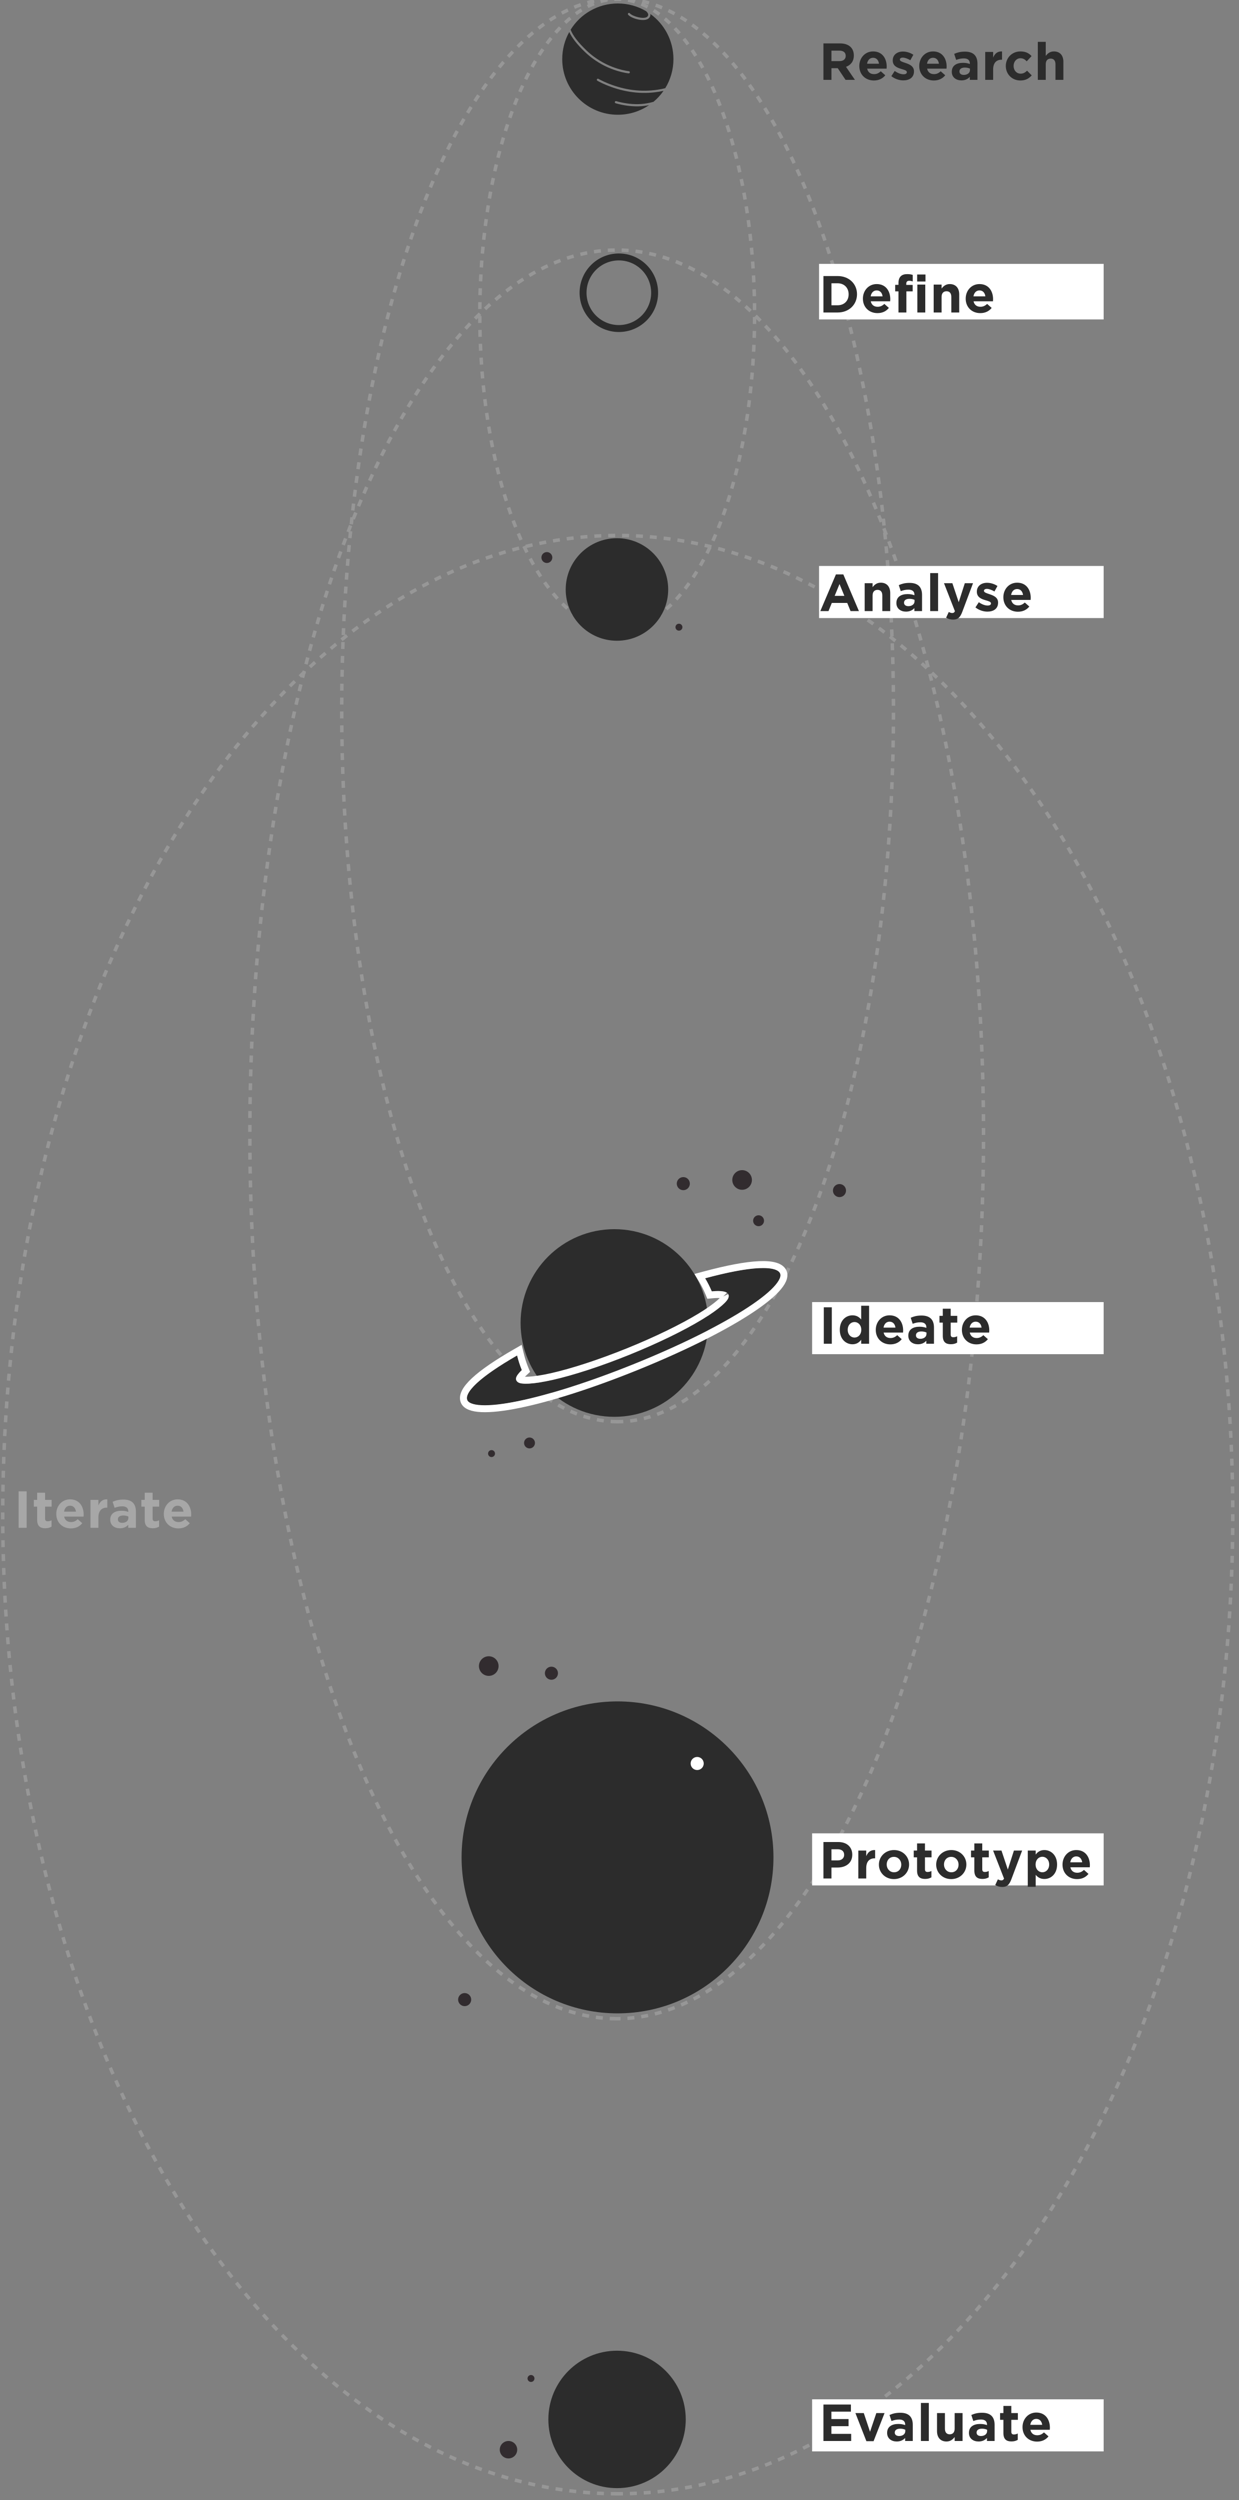 <?xml version="1.0" encoding="UTF-8" standalone="no"?>
<svg width="357px" height="720px" viewBox="0 0 357 720" version="1.1" xmlns="http://www.w3.org/2000/svg" xmlns:xlink="http://www.w3.org/1999/xlink">
    <rect x="0" y="0" width="357" height="720" fill="#808080" stroke="none"/>
    <!-- Generator: Sketch 43.2 (39069) - http://www.bohemiancoding.com/sketch -->
    <title>Artboard 5</title>
    <desc>Created with Sketch.</desc>
    <defs>
        <path d="M14.996,36.375 C5.326,41.937 -0.348,46.765 0.64,49.208 C2.372,53.495 23.957,48.817 48.852,38.759 C73.747,28.7 92.524,17.071 90.792,12.784 C89.734,10.166 81.273,10.891 69.177,14.143 C69.892,15.336 70.532,16.594 71.087,17.913 C73.817,17.649 75.54,17.918 75.897,18.802 C77.018,21.576 64.239,29.355 47.353,36.177 C30.468,42.999 15.871,46.281 14.75,43.507 C14.471,42.814 15.057,41.809 16.358,40.586 C16.348,40.561 16.338,40.536 16.328,40.512 C15.776,39.146 15.334,37.764 14.996,36.375 Z" id="path-1"></path>
    </defs>
    <g id="Content" stroke="none" stroke-width="1" fill="none" fill-rule="evenodd">
        <g id="Artboard-5">
            <ellipse id="Oval-Copy-6" fill="#2C2C2C" transform="translate(177.795, 696.791) rotate(-270) translate(-177.795, -696.791) " cx="177.795" cy="696.791" rx="19.791" ry="19.795"></ellipse>
            <ellipse id="Oval-Copy-9" stroke="#2C2C2C" stroke-width="2" transform="translate(178.311, 84.309) rotate(-270) translate(-178.311, -84.309) " cx="178.311" cy="84.309" rx="10.309" ry="10.311"></ellipse>
            <ellipse id="Oval-Copy-11" fill="#2C2C2C" transform="translate(177.93, 534.923) rotate(-270) translate(-177.93, -534.923) " cx="177.93" cy="534.923" rx="44.923" ry="44.93"></ellipse>
            <ellipse id="Oval-4-Copy-5" stroke="#979797" stroke-dasharray="2" transform="translate(178, 436.208) rotate(-270) translate(-178, -436.208) " cx="178" cy="436.208" rx="282" ry="177.208"></ellipse>
            <ellipse id="Oval-4-Copy-6" stroke="#979797" stroke-dasharray="2,2" transform="translate(177.954, 204.492) rotate(-270) translate(-177.954, -204.492) " cx="177.954" cy="204.492" rx="204.954" ry="79.492"></ellipse>
            <ellipse id="Oval-4-Copy-7" stroke="#979797" stroke-dasharray="2,2" transform="translate(177.834, 90.589) rotate(-270) translate(-177.834, -90.589) " cx="177.834" cy="90.589" rx="90.834" ry="39.589"></ellipse>
            <ellipse id="Oval-2-Copy-4" fill="#FFFFFF" transform="translate(200.885, 507.885) rotate(-270) translate(-200.885, -507.885) " cx="200.885" cy="507.885" rx="1.885" ry="1.885"></ellipse>
            <ellipse id="Oval-2-Copy-17" fill="#322C2F" transform="translate(140.828, 479.827) rotate(-270) translate(-140.828, -479.827) " cx="140.828" cy="479.827" rx="2.827" ry="2.828"></ellipse>
            <ellipse id="Oval-2-Copy-18" fill="#322C2F" transform="translate(133.885, 575.885) rotate(-270) translate(-133.885, -575.885) " cx="133.885" cy="575.885" rx="1.885" ry="1.885"></ellipse>
            <ellipse id="Oval-2-Copy-26" fill="#322C2F" transform="translate(153, 685) rotate(-270) translate(-153, -685) " cx="153" cy="685" rx="1" ry="1"></ellipse>
            <ellipse id="Oval-2-Copy-19" fill="#322C2F" transform="translate(146.514, 705.513) rotate(-270) translate(-146.514, -705.513) " cx="146.514" cy="705.513" rx="2.513" ry="2.514"></ellipse>
            <ellipse id="Oval-2-Copy-20" fill="#322C2F" transform="translate(158.885, 481.885) rotate(-270) translate(-158.885, -481.885) " cx="158.885" cy="481.885" rx="1.885" ry="1.885"></ellipse>
            <ellipse id="Oval-Copy-7" fill="#2C2C2C" transform="translate(177.765, 169.767) rotate(-360) translate(-177.765, -169.767) " cx="177.765" cy="169.767" rx="14.765" ry="14.767"></ellipse>
            <ellipse id="Oval-2-Copy-24" fill="#322C2F" transform="translate(157.571, 160.571) rotate(-360) translate(-157.571, -160.571) " cx="157.571" cy="160.571" rx="1.571" ry="1.571"></ellipse>
            <ellipse id="Oval-2-Copy-25" fill="#322C2F" transform="translate(195.628, 180.628) scale(1, -1) rotate(360) translate(-195.628, -180.628) " cx="195.628" cy="180.628" rx="1" ry="1"></ellipse>
            <ellipse id="Oval-4-Copy-8" stroke="#979797" stroke-dasharray="2,2" transform="translate(177.688, 326.699) rotate(-270) translate(-177.688, -326.699) " cx="177.688" cy="326.699" rx="254.688" ry="105.699"></ellipse>
            <path d="M187.391,4.025 C191.421,6.935 194.043,11.673 194.043,17.024 C194.043,20.093 193.18,22.96 191.685,25.396 C190.796,25.621 189.804,25.804 188.703,25.941 C183.799,26.554 179.043,25.634 174.83,23.866 C174.164,23.586 173.571,23.308 173.06,23.045 C172.882,22.953 172.726,22.869 172.595,22.796 C172.517,22.753 172.465,22.723 172.44,22.708 C172.291,22.619 172.098,22.667 172.009,22.816 C171.92,22.965 171.969,23.158 172.118,23.247 C172.148,23.265 172.205,23.298 172.289,23.345 C172.426,23.421 172.587,23.508 172.772,23.603 C173.298,23.874 173.905,24.159 174.587,24.445 C178.893,26.252 183.754,27.192 188.78,26.565 C189.645,26.457 190.446,26.321 191.186,26.159 C190.368,27.336 189.397,28.398 188.3,29.316 C187.508,29.552 186.611,29.741 185.619,29.87 C185.339,29.907 185.055,29.935 184.766,29.956 C182.51,30.118 180.198,29.814 178.177,29.3 C177.879,29.224 177.669,29.164 177.559,29.13 C177.394,29.078 177.217,29.17 177.165,29.335 C177.114,29.501 177.206,29.677 177.371,29.729 C177.402,29.739 177.461,29.756 177.544,29.78 C177.682,29.82 177.842,29.863 178.022,29.909 C180.103,30.438 182.478,30.75 184.811,30.583 C185.112,30.561 185.408,30.532 185.7,30.493 C186.164,30.433 186.609,30.359 187.034,30.274 C184.466,32.025 181.363,33.048 178.021,33.048 C169.173,33.048 162,25.874 162,17.024 C162,14.187 162.737,11.523 164.03,9.211 C164.75,10.817 166.21,12.736 168.571,14.994 C169.267,15.659 169.996,16.272 170.755,16.834 C173.023,18.514 175.452,19.678 177.882,20.418 C178.734,20.677 179.525,20.865 180.236,20.993 C180.486,21.038 180.708,21.073 180.9,21.098 C181.017,21.113 181.099,21.122 181.143,21.126 C181.316,21.141 181.468,21.013 181.483,20.84 C181.498,20.667 181.37,20.515 181.198,20.5 C181.162,20.497 181.089,20.489 180.981,20.475 C180.799,20.451 180.587,20.418 180.347,20.375 C179.66,20.251 178.892,20.069 178.066,19.817 C175.701,19.096 173.335,17.963 171.129,16.329 C170.391,15.782 169.682,15.186 169.005,14.539 C166.443,12.09 165.004,10.116 164.42,8.552 C167.249,4.017 172.283,1 178.021,1 C181.003,1 183.795,1.815 186.186,3.234 C186.829,3.846 186.954,4.374 186.516,4.799 C185.625,5.666 182.218,4.722 181.468,3.833 C181.357,3.701 181.158,3.684 181.026,3.796 C180.893,3.907 180.876,4.106 180.988,4.238 C181.943,5.37 185.746,6.424 186.954,5.25 C187.339,4.876 187.471,4.456 187.391,4.025 Z" id="Combined-Shape" fill="#2C2C2C"></path>
            <g id="Group-6" transform="translate(134, 354)">
                <ellipse id="Oval-Copy-18" fill="#2C2C2C" transform="translate(43.017, 27.021) rotate(-360) translate(-43.017, -27.021) " cx="43.017" cy="27.021" rx="27.017" ry="27.021"></ellipse>
                <g id="Combined-Shape" transform="translate(45.716, 30.996) rotate(-360) translate(-45.716, -30.996) ">
                    <use fill="#2C2C2C" fill-rule="evenodd" xlink:href="#path-1"></use>
                    <path stroke="#FFFFFF" stroke-width="2" d="M14.497,35.508 C3.956,41.571 -1.559,46.435 -0.288,49.582 C1.814,54.783 23.483,50.087 49.227,39.686 C74.97,29.285 93.821,17.61 91.719,12.409 C90.37,9.07 82.049,9.647 68.917,13.177 L67.638,13.521 L68.319,14.657 C69.016,15.819 69.633,17.036 70.166,18.301 L70.451,18.979 L71.183,18.908 C72.478,18.783 73.502,18.787 74.207,18.912 C74.514,18.966 74.741,19.04 74.883,19.121 C74.955,19.162 74.972,19.18 74.97,19.176 C75.215,19.783 72.632,22.211 67.858,25.117 C62.589,28.324 55.15,31.948 46.979,35.25 C38.807,38.552 30.938,41.112 24.921,42.465 C19.468,43.691 15.923,43.739 15.678,43.132 C15.616,42.98 15.997,42.298 17.043,41.314 L17.545,40.842 L17.283,40.205 C17.269,40.171 17.269,40.171 17.255,40.137 C16.726,38.828 16.297,37.492 15.968,36.139 L15.653,34.843 L14.497,35.508 Z"></path>
                </g>
            </g>
            <ellipse id="Oval-2-Copy-14" fill="#322C2F" transform="translate(196.885, 340.885) scale(-1, 1) rotate(-360) translate(-196.885, -340.885) " cx="196.885" cy="340.885" rx="1.885" ry="1.885"></ellipse>
            <ellipse id="Oval-2-Copy-15" fill="#322C2F" transform="translate(241.885, 342.885) scale(-1, 1) rotate(-360) translate(-241.885, -342.885) " cx="241.885" cy="342.885" rx="1.885" ry="1.885"></ellipse>
            <ellipse id="Oval-2-Copy-16" fill="#322C2F" transform="translate(213.827, 339.828) scale(-1, 1) rotate(-360) translate(-213.827, -339.828) " cx="213.827" cy="339.828" rx="2.827" ry="2.828"></ellipse>
            <ellipse id="Oval-2-Copy-21" fill="#322C2F" transform="translate(218.571, 351.571) scale(-1, 1) rotate(-360) translate(-218.571, -351.571) " cx="218.571" cy="351.571" rx="1.571" ry="1.571"></ellipse>
            <ellipse id="Oval-2-Copy-22" fill="#322C2F" transform="translate(152.571, 415.571) scale(-1, 1) rotate(-360) translate(-152.571, -415.571) " cx="152.571" cy="415.571" rx="1.571" ry="1.571"></ellipse>
            <ellipse id="Oval-2-Copy-23" fill="#322C2F" transform="translate(141.628, 418.628) scale(-1, 1) rotate(-360) translate(-141.628, -418.628) " cx="141.628" cy="418.628" rx="1" ry="1"></ellipse>
            <path d="M237.26,23 L237.26,12.5 L242.06,12.5 C243.395,12.5 244.43,12.875 245.12,13.565 C245.705,14.15 246.02,14.975 246.02,15.965 L246.02,15.995 C246.02,17.69 245.105,18.755 243.77,19.25 L246.335,23 L243.635,23 L241.385,19.64 L239.57,19.64 L239.57,23 L237.26,23 Z M239.57,17.6 L241.91,17.6 C243.035,17.6 243.68,17 243.68,16.115 L243.68,16.085 C243.68,15.095 242.99,14.585 241.865,14.585 L239.57,14.585 L239.57,17.6 Z M251.798,23.18 C249.383,23.18 247.598,21.485 247.598,19.025 L247.598,18.995 C247.598,16.7 249.233,14.81 251.573,14.81 C254.258,14.81 255.488,16.895 255.488,19.175 C255.488,19.355 255.473,19.565 255.458,19.775 L249.863,19.775 C250.088,20.81 250.808,21.35 251.828,21.35 C252.593,21.35 253.148,21.11 253.778,20.525 L255.083,21.68 C254.333,22.61 253.253,23.18 251.798,23.18 Z M249.833,18.35 L253.268,18.35 C253.133,17.33 252.533,16.64 251.573,16.64 C250.628,16.64 250.013,17.315 249.833,18.35 Z M260.275,23.15 C262.015,23.15 263.35,22.34 263.35,20.555 L263.35,20.525 C263.35,19.055 262.045,18.515 260.92,18.14 C260.05,17.84 259.285,17.63 259.285,17.18 L259.285,17.15 C259.285,16.835 259.57,16.595 260.125,16.595 C260.71,16.595 261.505,16.88 262.3,17.345 L263.17,15.77 C262.3,15.185 261.19,14.84 260.17,14.84 C258.55,14.84 257.23,15.755 257.23,17.39 L257.23,17.42 C257.23,18.98 258.505,19.505 259.63,19.835 C260.515,20.105 261.295,20.27 261.295,20.765 L261.295,20.795 C261.295,21.155 260.995,21.395 260.335,21.395 C259.585,21.395 258.67,21.065 257.8,20.435 L256.825,21.935 C257.89,22.775 259.15,23.15 260.275,23.15 Z M269.068,23.18 C266.653,23.18 264.868,21.485 264.868,19.025 L264.868,18.995 C264.868,16.7 266.503,14.81 268.843,14.81 C271.528,14.81 272.758,16.895 272.758,19.175 C272.758,19.355 272.743,19.565 272.728,19.775 L267.133,19.775 C267.358,20.81 268.078,21.35 269.098,21.35 C269.863,21.35 270.418,21.11 271.048,20.525 L272.353,21.68 C271.603,22.61 270.523,23.18 269.068,23.18 Z M267.103,18.35 L270.538,18.35 C270.403,17.33 269.803,16.64 268.843,16.64 C267.898,16.64 267.283,17.315 267.103,18.35 Z M277.006,23.15 C275.491,23.15 274.246,22.28 274.246,20.69 L274.246,20.66 C274.246,18.905 275.581,18.095 277.486,18.095 C278.296,18.095 278.881,18.23 279.451,18.425 L279.451,18.29 C279.451,17.345 278.866,16.82 277.726,16.82 C276.856,16.82 276.241,16.985 275.506,17.255 L274.936,15.515 C275.821,15.125 276.691,14.87 278.056,14.87 C279.301,14.87 280.201,15.2 280.771,15.77 C281.371,16.37 281.641,17.255 281.641,18.335 L281.641,23 L279.436,23 L279.436,22.13 C278.881,22.745 278.116,23.15 277.006,23.15 Z M277.696,21.575 C278.761,21.575 279.481,20.99 279.481,20.165 L279.481,19.76 C279.091,19.58 278.581,19.46 278.026,19.46 C277.051,19.46 276.451,19.85 276.451,20.57 L276.451,20.6 C276.451,21.215 276.961,21.575 277.696,21.575 Z M283.879,23 L286.159,23 L286.159,20.03 C286.159,18.11 287.089,17.195 288.604,17.195 L288.724,17.195 L288.724,14.81 C287.374,14.75 286.624,15.47 286.159,16.58 L286.159,14.96 L283.879,14.96 L283.879,23 Z M293.991,23.18 C295.596,23.18 296.496,22.565 297.276,21.71 L295.941,20.36 C295.386,20.885 294.861,21.215 294.096,21.215 C292.851,21.215 292.056,20.225 292.056,18.995 L292.056,18.965 C292.056,17.78 292.866,16.775 294.006,16.775 C294.816,16.775 295.326,17.12 295.836,17.66 L297.231,16.16 C296.481,15.32 295.536,14.81 294.021,14.81 C291.561,14.81 289.806,16.7 289.806,18.995 L289.806,19.025 C289.806,21.32 291.576,23.18 293.991,23.18 Z M299.034,23 L301.314,23 L301.314,18.515 C301.314,17.435 301.869,16.88 302.739,16.88 C303.609,16.88 304.119,17.435 304.119,18.515 L304.119,23 L306.399,23 L306.399,17.795 C306.399,15.95 305.394,14.81 303.669,14.81 C302.514,14.81 301.839,15.425 301.314,16.1 L301.314,12.05 L299.034,12.05 L299.034,23 Z" id="Research" fill="#2C2C2C"></path>
            <rect id="Rectangle-11-Copy-4" fill="#FFFFFF" x="236" y="76" width="82" height="16"></rect>
            <path d="M237.26,90 L237.26,79.5 L241.355,79.5 C244.655,79.5 246.935,81.765 246.935,84.72 L246.935,84.75 C246.935,87.705 244.655,90 241.355,90 L237.26,90 Z M241.355,81.585 L239.57,81.585 L239.57,87.915 L241.355,87.915 C243.245,87.915 244.52,86.64 244.52,84.78 L244.52,84.75 C244.52,82.89 243.245,81.585 241.355,81.585 Z M252.833,90.18 C250.418,90.18 248.633,88.485 248.633,86.025 L248.633,85.995 C248.633,83.7 250.268,81.81 252.608,81.81 C255.293,81.81 256.523,83.895 256.523,86.175 C256.523,86.355 256.508,86.565 256.493,86.775 L250.898,86.775 C251.123,87.81 251.843,88.35 252.863,88.35 C253.628,88.35 254.183,88.11 254.813,87.525 L256.118,88.68 C255.368,89.61 254.288,90.18 252.833,90.18 Z M250.868,85.35 L254.303,85.35 C254.168,84.33 253.568,83.64 252.608,83.64 C251.663,83.64 251.048,84.315 250.868,85.35 Z M258.88,90 L261.16,90 L261.16,83.91 L262.975,83.91 L262.975,82.05 L261.13,82.05 L261.13,81.735 C261.13,81.135 261.43,80.865 261.955,80.865 C262.345,80.865 262.66,80.94 262.99,81.06 L262.99,79.17 C262.57,79.035 262.09,78.945 261.37,78.945 C260.56,78.945 259.945,79.155 259.525,79.575 C259.105,79.995 258.88,80.64 258.88,81.525 L258.88,82.035 L257.935,82.035 L257.935,83.91 L258.88,83.91 L258.88,90 Z M264.325,90 L266.605,90 L266.605,81.96 L264.325,81.96 L264.325,90 Z M264.265,81.075 L266.665,81.075 L266.665,79.05 L264.265,79.05 L264.265,81.075 Z M269.023,90 L271.303,90 L271.303,85.515 C271.303,84.435 271.858,83.88 272.728,83.88 C273.598,83.88 274.108,84.435 274.108,85.515 L274.108,90 L276.388,90 L276.388,84.795 C276.388,82.95 275.383,81.81 273.658,81.81 C272.503,81.81 271.828,82.425 271.303,83.1 L271.303,81.96 L269.023,81.96 L269.023,90 Z M282.451,90.18 C280.036,90.18 278.251,88.485 278.251,86.025 L278.251,85.995 C278.251,83.7 279.886,81.81 282.226,81.81 C284.911,81.81 286.141,83.895 286.141,86.175 C286.141,86.355 286.126,86.565 286.111,86.775 L280.516,86.775 C280.741,87.81 281.461,88.35 282.481,88.35 C283.246,88.35 283.801,88.11 284.431,87.525 L285.736,88.68 C284.986,89.61 283.906,90.18 282.451,90.18 Z M280.486,85.35 L283.921,85.35 C283.786,84.33 283.186,83.64 282.226,83.64 C281.281,83.64 280.666,84.315 280.486,85.35 Z" id="Define" fill="#2C2C2C"></path>
            <rect id="Rectangle-11-Copy-2" fill="#FFFFFF" x="234" y="375" width="84" height="15"></rect>
            <rect id="Rectangle-11-Copy-3" fill="#FFFFFF" x="236" y="163" width="82" height="15"></rect>
            <path d="M237.365,387 L239.675,387 L239.675,376.5 L237.365,376.5 L237.365,387 Z M245.633,387.15 C243.758,387.15 241.973,385.68 241.973,382.995 L241.973,382.965 C241.973,380.28 243.728,378.81 245.633,378.81 C246.848,378.81 247.598,379.365 248.138,380.01 L248.138,376.05 L250.418,376.05 L250.418,387 L248.138,387 L248.138,385.845 C247.583,386.595 246.818,387.15 245.633,387.15 Z M246.218,385.215 C247.283,385.215 248.168,384.33 248.168,382.995 L248.168,382.965 C248.168,381.63 247.283,380.745 246.218,380.745 C245.153,380.745 244.253,381.615 244.253,382.965 L244.253,382.995 C244.253,384.33 245.153,385.215 246.218,385.215 Z M256.54,387.18 C254.125,387.18 252.34,385.485 252.34,383.025 L252.34,382.995 C252.34,380.7 253.975,378.81 256.315,378.81 C259,378.81 260.23,380.895 260.23,383.175 C260.23,383.355 260.215,383.565 260.2,383.775 L254.605,383.775 C254.83,384.81 255.55,385.35 256.57,385.35 C257.335,385.35 257.89,385.11 258.52,384.525 L259.825,385.68 C259.075,386.61 257.995,387.18 256.54,387.18 Z M254.575,382.35 L258.01,382.35 C257.875,381.33 257.275,380.64 256.315,380.64 C255.37,380.64 254.755,381.315 254.575,382.35 Z M264.478,387.15 C262.963,387.15 261.718,386.28 261.718,384.69 L261.718,384.66 C261.718,382.905 263.053,382.095 264.958,382.095 C265.768,382.095 266.353,382.23 266.923,382.425 L266.923,382.29 C266.923,381.345 266.338,380.82 265.198,380.82 C264.328,380.82 263.713,380.985 262.978,381.255 L262.408,379.515 C263.293,379.125 264.163,378.87 265.528,378.87 C266.773,378.87 267.673,379.2 268.243,379.77 C268.843,380.37 269.113,381.255 269.113,382.335 L269.113,387 L266.908,387 L266.908,386.13 C266.353,386.745 265.588,387.15 264.478,387.15 Z M265.168,385.575 C266.233,385.575 266.953,384.99 266.953,384.165 L266.953,383.76 C266.563,383.58 266.053,383.46 265.498,383.46 C264.523,383.46 263.923,383.85 263.923,384.57 L263.923,384.6 C263.923,385.215 264.433,385.575 265.168,385.575 Z M273.991,387.135 C274.756,387.135 275.311,386.955 275.791,386.67 L275.791,384.84 C275.461,385.02 275.086,385.125 274.666,385.125 C274.156,385.125 273.931,384.87 273.931,384.345 L273.931,380.91 L275.821,380.91 L275.821,378.96 L273.931,378.96 L273.931,376.905 L271.651,376.905 L271.651,378.96 L270.691,378.96 L270.691,380.91 L271.651,380.91 L271.651,384.72 C271.651,386.58 272.596,387.135 273.991,387.135 Z M281.359,387.18 C278.944,387.18 277.159,385.485 277.159,383.025 L277.159,382.995 C277.159,380.7 278.794,378.81 281.134,378.81 C283.819,378.81 285.049,380.895 285.049,383.175 C285.049,383.355 285.034,383.565 285.019,383.775 L279.424,383.775 C279.649,384.81 280.369,385.35 281.389,385.35 C282.154,385.35 282.709,385.11 283.339,384.525 L284.644,385.68 C283.894,386.61 282.814,387.18 281.359,387.18 Z M279.394,382.35 L282.829,382.35 C282.694,381.33 282.094,380.64 281.134,380.64 C280.189,380.64 279.574,381.315 279.394,382.35 Z" id="Ideate" fill="#2C2C2C"></path>
            <rect id="Rectangle-11" fill="#FFFFFF" x="234" y="528" width="84" height="15"></rect>
            <rect id="Rectangle-11-Copy" fill="#FFFFFF" x="234" y="691" width="84" height="15"></rect>
            <path d="M237.26,703 L245.255,703 L245.255,700.945 L239.555,700.945 L239.555,698.74 L244.505,698.74 L244.505,696.685 L239.555,696.685 L239.555,694.555 L245.18,694.555 L245.18,692.5 L237.26,692.5 L237.26,703 Z M249.638,703.06 L251.708,703.06 L254.873,694.96 L252.503,694.96 L250.688,700.345 L248.888,694.96 L246.473,694.96 L249.638,703.06 Z M258.37,703.15 C256.855,703.15 255.61,702.28 255.61,700.69 L255.61,700.66 C255.61,698.905 256.945,698.095 258.85,698.095 C259.66,698.095 260.245,698.23 260.815,698.425 L260.815,698.29 C260.815,697.345 260.23,696.82 259.09,696.82 C258.22,696.82 257.605,696.985 256.87,697.255 L256.3,695.515 C257.185,695.125 258.055,694.87 259.42,694.87 C260.665,694.87 261.565,695.2 262.135,695.77 C262.735,696.37 263.005,697.255 263.005,698.335 L263.005,703 L260.8,703 L260.8,702.13 C260.245,702.745 259.48,703.15 258.37,703.15 Z M259.06,701.575 C260.125,701.575 260.845,700.99 260.845,700.165 L260.845,699.76 C260.455,699.58 259.945,699.46 259.39,699.46 C258.415,699.46 257.815,699.85 257.815,700.57 L257.815,700.6 C257.815,701.215 258.325,701.575 259.06,701.575 Z M265.348,703 L267.628,703 L267.628,692.05 L265.348,692.05 L265.348,703 Z M272.716,703.15 C273.871,703.15 274.546,702.535 275.071,701.86 L275.071,703 L277.351,703 L277.351,694.96 L275.071,694.96 L275.071,699.445 C275.071,700.525 274.516,701.08 273.646,701.08 C272.776,701.08 272.266,700.525 272.266,699.445 L272.266,694.96 L269.986,694.96 L269.986,700.165 C269.986,702.01 270.991,703.15 272.716,703.15 Z M281.944,703.15 C280.429,703.15 279.184,702.28 279.184,700.69 L279.184,700.66 C279.184,698.905 280.519,698.095 282.424,698.095 C283.234,698.095 283.819,698.23 284.389,698.425 L284.389,698.29 C284.389,697.345 283.804,696.82 282.664,696.82 C281.794,696.82 281.179,696.985 280.444,697.255 L279.874,695.515 C280.759,695.125 281.629,694.87 282.994,694.87 C284.239,694.87 285.139,695.2 285.709,695.77 C286.309,696.37 286.579,697.255 286.579,698.335 L286.579,703 L284.374,703 L284.374,702.13 C283.819,702.745 283.054,703.15 281.944,703.15 Z M282.634,701.575 C283.699,701.575 284.419,700.99 284.419,700.165 L284.419,699.76 C284.029,699.58 283.519,699.46 282.964,699.46 C281.989,699.46 281.389,699.85 281.389,700.57 L281.389,700.6 C281.389,701.215 281.899,701.575 282.634,701.575 Z M291.456,703.135 C292.221,703.135 292.776,702.955 293.256,702.67 L293.256,700.84 C292.926,701.02 292.551,701.125 292.131,701.125 C291.621,701.125 291.396,700.87 291.396,700.345 L291.396,696.91 L293.286,696.91 L293.286,694.96 L291.396,694.96 L291.396,692.905 L289.116,692.905 L289.116,694.96 L288.156,694.96 L288.156,696.91 L289.116,696.91 L289.116,700.72 C289.116,702.58 290.061,703.135 291.456,703.135 Z M298.824,703.18 C296.409,703.18 294.624,701.485 294.624,699.025 L294.624,698.995 C294.624,696.7 296.259,694.81 298.599,694.81 C301.284,694.81 302.514,696.895 302.514,699.175 C302.514,699.355 302.499,699.565 302.484,699.775 L296.889,699.775 C297.114,700.81 297.834,701.35 298.854,701.35 C299.619,701.35 300.174,701.11 300.804,700.525 L302.109,701.68 C301.359,702.61 300.279,703.18 298.824,703.18 Z M296.859,698.35 L300.294,698.35 C300.159,697.33 299.559,696.64 298.599,696.64 C297.654,696.64 297.039,697.315 296.859,698.35 Z" id="Evaluate" fill="#2C2C2C"></path>
            <path d="M5.365,440 L7.675,440 L7.675,429.5 L5.365,429.5 L5.365,440 Z M13.048,440.135 C13.813,440.135 14.368,439.955 14.848,439.67 L14.848,437.84 C14.518,438.02 14.143,438.125 13.723,438.125 C13.213,438.125 12.988,437.87 12.988,437.345 L12.988,433.91 L14.878,433.91 L14.878,431.96 L12.988,431.96 L12.988,429.905 L10.708,429.905 L10.708,431.96 L9.748,431.96 L9.748,433.91 L10.708,433.91 L10.708,437.72 C10.708,439.58 11.653,440.135 13.048,440.135 Z M20.415,440.18 C18,440.18 16.215,438.485 16.215,436.025 L16.215,435.995 C16.215,433.7 17.85,431.81 20.19,431.81 C22.875,431.81 24.105,433.895 24.105,436.175 C24.105,436.355 24.09,436.565 24.075,436.775 L18.48,436.775 C18.705,437.81 19.425,438.35 20.445,438.35 C21.21,438.35 21.765,438.11 22.395,437.525 L23.7,438.68 C22.95,439.61 21.87,440.18 20.415,440.18 Z M18.45,435.35 L21.885,435.35 C21.75,434.33 21.15,433.64 20.19,433.64 C19.245,433.64 18.63,434.315 18.45,435.35 Z M26.073,440 L28.353,440 L28.353,437.03 C28.353,435.11 29.283,434.195 30.798,434.195 L30.918,434.195 L30.918,431.81 C29.568,431.75 28.818,432.47 28.353,433.58 L28.353,431.96 L26.073,431.96 L26.073,440 Z M34.521,440.15 C33.006,440.15 31.761,439.28 31.761,437.69 L31.761,437.66 C31.761,435.905 33.096,435.095 35.001,435.095 C35.811,435.095 36.396,435.23 36.966,435.425 L36.966,435.29 C36.966,434.345 36.381,433.82 35.241,433.82 C34.371,433.82 33.756,433.985 33.021,434.255 L32.451,432.515 C33.336,432.125 34.206,431.87 35.571,431.87 C36.816,431.87 37.716,432.2 38.286,432.77 C38.886,433.37 39.156,434.255 39.156,435.335 L39.156,440 L36.951,440 L36.951,439.13 C36.396,439.745 35.631,440.15 34.521,440.15 Z M35.211,438.575 C36.276,438.575 36.996,437.99 36.996,437.165 L36.996,436.76 C36.606,436.58 36.096,436.46 35.541,436.46 C34.566,436.46 33.966,436.85 33.966,437.57 L33.966,437.6 C33.966,438.215 34.476,438.575 35.211,438.575 Z M44.034,440.135 C44.799,440.135 45.354,439.955 45.834,439.67 L45.834,437.84 C45.504,438.02 45.129,438.125 44.709,438.125 C44.199,438.125 43.974,437.87 43.974,437.345 L43.974,433.91 L45.864,433.91 L45.864,431.96 L43.974,431.96 L43.974,429.905 L41.694,429.905 L41.694,431.96 L40.734,431.96 L40.734,433.91 L41.694,433.91 L41.694,437.72 C41.694,439.58 42.639,440.135 44.034,440.135 Z M51.401,440.18 C48.986,440.18 47.201,438.485 47.201,436.025 L47.201,435.995 C47.201,433.7 48.836,431.81 51.176,431.81 C53.861,431.81 55.091,433.895 55.091,436.175 C55.091,436.355 55.076,436.565 55.061,436.775 L49.466,436.775 C49.691,437.81 50.411,438.35 51.431,438.35 C52.196,438.35 52.751,438.11 53.381,437.525 L54.686,438.68 C53.936,439.61 52.856,440.18 51.401,440.18 Z M49.436,435.35 L52.871,435.35 C52.736,434.33 52.136,433.64 51.176,433.64 C50.231,433.64 49.616,434.315 49.436,435.35 Z" id="Iterate" fill="#A7A7A7"></path>
            <path d="M236.36,176 L240.86,165.425 L242.99,165.425 L247.49,176 L245.075,176 L244.115,173.645 L239.675,173.645 L238.715,176 L236.36,176 Z M240.5,171.605 L243.29,171.605 L241.895,168.2 L240.5,171.605 Z M249.143,176 L251.423,176 L251.423,171.515 C251.423,170.435 251.978,169.88 252.848,169.88 C253.718,169.88 254.228,170.435 254.228,171.515 L254.228,176 L256.508,176 L256.508,170.795 C256.508,168.95 255.503,167.81 253.778,167.81 C252.623,167.81 251.948,168.425 251.423,169.1 L251.423,167.96 L249.143,167.96 L249.143,176 Z M261.04,176.15 C259.525,176.15 258.28,175.28 258.28,173.69 L258.28,173.66 C258.28,171.905 259.615,171.095 261.52,171.095 C262.33,171.095 262.915,171.23 263.485,171.425 L263.485,171.29 C263.485,170.345 262.9,169.82 261.76,169.82 C260.89,169.82 260.275,169.985 259.54,170.255 L258.97,168.515 C259.855,168.125 260.725,167.87 262.09,167.87 C263.335,167.87 264.235,168.2 264.805,168.77 C265.405,169.37 265.675,170.255 265.675,171.335 L265.675,176 L263.47,176 L263.47,175.13 C262.915,175.745 262.15,176.15 261.04,176.15 Z M261.73,174.575 C262.795,174.575 263.515,173.99 263.515,173.165 L263.515,172.76 C263.125,172.58 262.615,172.46 262.06,172.46 C261.085,172.46 260.485,172.85 260.485,173.57 L260.485,173.6 C260.485,174.215 260.995,174.575 261.73,174.575 Z M268.018,176 L270.298,176 L270.298,165.05 L268.018,165.05 L268.018,176 Z M276.241,173.435 L274.411,167.96 L271.996,167.96 L275.146,176.03 C274.951,176.435 274.741,176.555 274.351,176.555 C274.051,176.555 273.676,176.42 273.376,176.24 L272.611,177.89 C273.196,178.235 273.811,178.445 274.636,178.445 C276.001,178.445 276.661,177.83 277.276,176.195 L280.366,167.96 L277.996,167.96 L276.241,173.435 Z M284.509,176.15 C286.249,176.15 287.584,175.34 287.584,173.555 L287.584,173.525 C287.584,172.055 286.279,171.515 285.154,171.14 C284.284,170.84 283.519,170.63 283.519,170.18 L283.519,170.15 C283.519,169.835 283.804,169.595 284.359,169.595 C284.944,169.595 285.739,169.88 286.534,170.345 L287.404,168.77 C286.534,168.185 285.424,167.84 284.404,167.84 C282.784,167.84 281.464,168.755 281.464,170.39 L281.464,170.42 C281.464,171.98 282.739,172.505 283.864,172.835 C284.749,173.105 285.529,173.27 285.529,173.765 L285.529,173.795 C285.529,174.155 285.229,174.395 284.569,174.395 C283.819,174.395 282.904,174.065 282.034,173.435 L281.059,174.935 C282.124,175.775 283.384,176.15 284.509,176.15 Z M293.301,176.18 C290.886,176.18 289.101,174.485 289.101,172.025 L289.101,171.995 C289.101,169.7 290.736,167.81 293.076,167.81 C295.761,167.81 296.991,169.895 296.991,172.175 C296.991,172.355 296.976,172.565 296.961,172.775 L291.366,172.775 C291.591,173.81 292.311,174.35 293.331,174.35 C294.096,174.35 294.651,174.11 295.281,173.525 L296.586,174.68 C295.836,175.61 294.756,176.18 293.301,176.18 Z M291.336,171.35 L294.771,171.35 C294.636,170.33 294.036,169.64 293.076,169.64 C292.131,169.64 291.516,170.315 291.336,171.35 Z" id="Analyse" fill="#2C2C2C"></path>
            <path d="M237.26,541 L237.26,530.5 L241.55,530.5 C244.055,530.5 245.57,531.985 245.57,534.13 L245.57,534.16 C245.57,536.59 243.68,537.85 241.325,537.85 L239.57,537.85 L239.57,541 L237.26,541 Z M239.57,535.795 L241.4,535.795 C242.555,535.795 243.23,535.105 243.23,534.205 L243.23,534.175 C243.23,533.14 242.51,532.585 241.355,532.585 L239.57,532.585 L239.57,535.795 Z M247.313,541 L249.593,541 L249.593,538.03 C249.593,536.11 250.523,535.195 252.038,535.195 L252.158,535.195 L252.158,532.81 C250.808,532.75 250.058,533.47 249.593,534.58 L249.593,532.96 L247.313,532.96 L247.313,541 Z M257.575,541.18 C255.085,541.18 253.24,539.335 253.24,537.025 L253.24,536.995 C253.24,534.685 255.1,532.81 257.605,532.81 C260.095,532.81 261.94,534.655 261.94,536.965 L261.94,536.995 C261.94,539.305 260.08,541.18 257.575,541.18 Z M257.605,539.215 C258.91,539.215 259.69,538.21 259.69,537.025 L259.69,536.995 C259.69,535.81 258.835,534.775 257.575,534.775 C256.27,534.775 255.49,535.78 255.49,536.965 L255.49,536.995 C255.49,538.18 256.345,539.215 257.605,539.215 Z M266.578,541.135 C267.343,541.135 267.898,540.955 268.378,540.67 L268.378,538.84 C268.048,539.02 267.673,539.125 267.253,539.125 C266.743,539.125 266.518,538.87 266.518,538.345 L266.518,534.91 L268.408,534.91 L268.408,532.96 L266.518,532.96 L266.518,530.905 L264.238,530.905 L264.238,532.96 L263.278,532.96 L263.278,534.91 L264.238,534.91 L264.238,538.72 C264.238,540.58 265.183,541.135 266.578,541.135 Z M274.081,541.18 C271.591,541.18 269.746,539.335 269.746,537.025 L269.746,536.995 C269.746,534.685 271.606,532.81 274.111,532.81 C276.601,532.81 278.446,534.655 278.446,536.965 L278.446,536.995 C278.446,539.305 276.586,541.18 274.081,541.18 Z M274.111,539.215 C275.416,539.215 276.196,538.21 276.196,537.025 L276.196,536.995 C276.196,535.81 275.341,534.775 274.081,534.775 C272.776,534.775 271.996,535.78 271.996,536.965 L271.996,536.995 C271.996,538.18 272.851,539.215 274.111,539.215 Z M283.084,541.135 C283.849,541.135 284.404,540.955 284.884,540.67 L284.884,538.84 C284.554,539.02 284.179,539.125 283.759,539.125 C283.249,539.125 283.024,538.87 283.024,538.345 L283.024,534.91 L284.914,534.91 L284.914,532.96 L283.024,532.96 L283.024,530.905 L280.744,530.905 L280.744,532.96 L279.784,532.96 L279.784,534.91 L280.744,534.91 L280.744,538.72 C280.744,540.58 281.689,541.135 283.084,541.135 Z M290.391,538.435 L288.561,532.96 L286.146,532.96 L289.296,541.03 C289.101,541.435 288.891,541.555 288.501,541.555 C288.201,541.555 287.826,541.42 287.526,541.24 L286.761,542.89 C287.346,543.235 287.961,543.445 288.786,543.445 C290.151,543.445 290.811,542.83 291.426,541.195 L294.516,532.96 L292.146,532.96 L290.391,538.435 Z M296.139,543.4 L296.139,532.96 L298.419,532.96 L298.419,534.115 C298.974,533.365 299.739,532.81 300.924,532.81 C302.799,532.81 304.584,534.28 304.584,536.965 L304.584,536.995 C304.584,539.68 302.829,541.15 300.924,541.15 C299.709,541.15 298.959,540.595 298.419,539.95 L298.419,543.4 L296.139,543.4 Z M300.339,539.215 C301.404,539.215 302.304,538.345 302.304,536.995 L302.304,536.965 C302.304,535.63 301.404,534.745 300.339,534.745 C299.274,534.745 298.389,535.63 298.389,536.965 L298.389,536.995 C298.389,538.33 299.274,539.215 300.339,539.215 Z M310.347,541.18 C307.932,541.18 306.147,539.485 306.147,537.025 L306.147,536.995 C306.147,534.7 307.782,532.81 310.122,532.81 C312.807,532.81 314.037,534.895 314.037,537.175 C314.037,537.355 314.022,537.565 314.007,537.775 L308.412,537.775 C308.637,538.81 309.357,539.35 310.377,539.35 C311.142,539.35 311.697,539.11 312.327,538.525 L313.632,539.68 C312.882,540.61 311.802,541.18 310.347,541.18 Z M308.382,536.35 L311.817,536.35 C311.682,535.33 311.082,534.64 310.122,534.64 C309.177,534.64 308.562,535.315 308.382,536.35 Z" id="Prototype" fill="#2C2C2C"></path>
        </g>
    </g>
</svg>